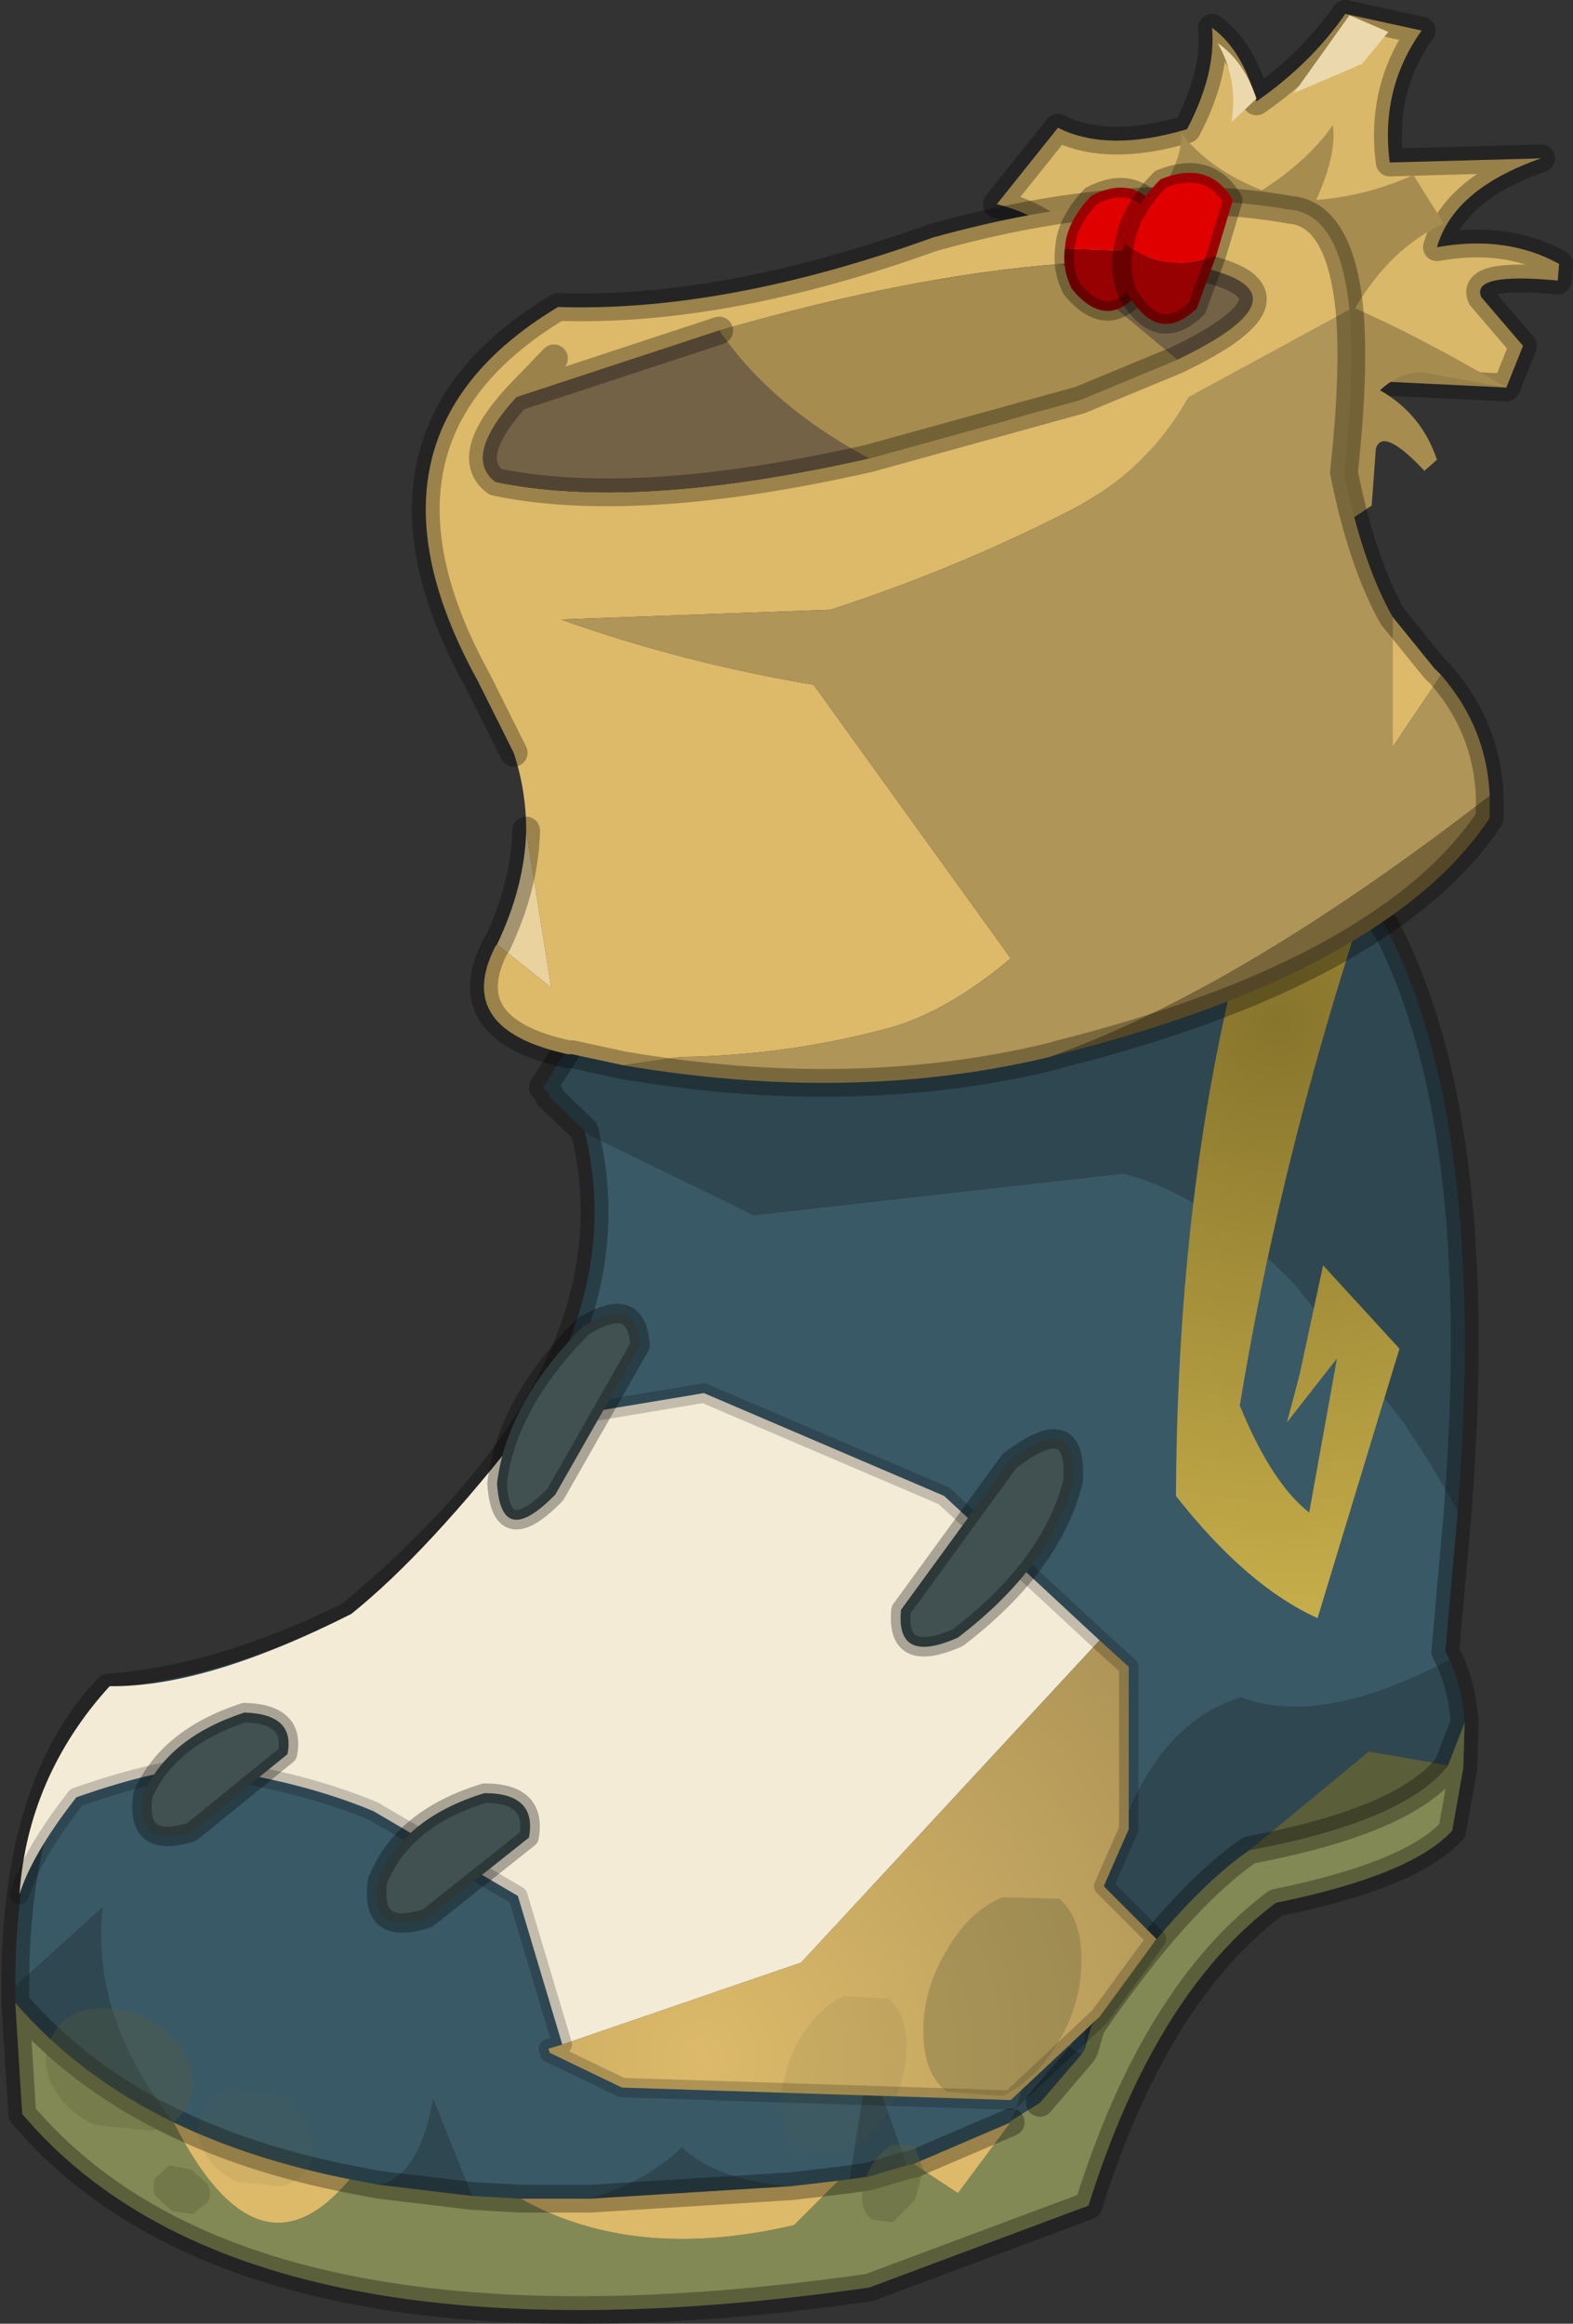 <?xml version="1.0" encoding="UTF-8" standalone="no"?>
<svg xmlns:xlink="http://www.w3.org/1999/xlink" height="83.65px" width="56.65px" xmlns="http://www.w3.org/2000/svg">
  <rect width="100%" height="100%" fill="#333333" stroke="none"/>
  <g transform="matrix(1.0, 0.0, 0.0, 1.0, 0.5, 0.5)">
    <path d="M49.55 5.35 L55.0 5.2 Q51.85 6.3 51.25 8.4 53.75 7.95 55.65 9.0 L55.6 9.6 Q52.45 9.3 52.85 10.2 L54.35 11.95 53.75 13.45 48.55 13.2 Q46.9 15.35 47.25 17.45 46.2 15.6 43.85 14.95 41.95 16.05 41.2 18.35 L38.8 17.2 Q40.5 14.55 40.4 12.35 L35.55 13.0 Q37.95 11.0 38.9 9.5 37.8 7.45 35.4 6.85 L37.6 4.1 Q39.4 5.0 42.25 4.15 43.3 2.15 43.15 0.5 44.25 1.3 44.75 3.15 46.7 1.8 47.95 0.0 L50.7 0.6 Q49.2 2.7 49.55 5.35" fill="#dab869" fill-rule="evenodd" stroke="none"/>
    <path d="M49.55 5.35 L55.0 5.2 Q51.85 6.3 51.25 8.4 53.75 7.95 55.65 9.0 L55.6 9.6 Q52.45 9.3 52.85 10.2 L54.35 11.95 53.75 13.45 48.55 13.2 Q46.9 15.35 47.25 17.45 46.2 15.6 43.85 14.95 41.95 16.05 41.2 18.35 L38.8 17.2 Q40.5 14.55 40.4 12.35 L35.55 13.0 Q37.95 11.0 38.9 9.5 37.8 7.45 35.4 6.85 L37.6 4.1 Q39.4 5.0 42.25 4.15 43.3 2.15 43.15 0.5 44.25 1.3 44.75 3.15 46.7 1.8 47.95 0.0 L50.7 0.6 Q49.2 2.7 49.55 5.35 Z" fill="none" stroke="#000000" stroke-linecap="round" stroke-linejoin="round" stroke-opacity="0.302" stroke-width="1.0"/>
    <path d="M47.5 4.0 Q47.65 5.05 46.9 6.7 48.75 6.55 50.4 5.8 L51.5 7.55 Q49.6 8.4 48.3 10.6 50.6 11.6 53.75 13.45 L50.7 12.9 Q49.9 12.9 49.2 13.55 50.7 14.4 51.25 16.05 L50.8 16.45 Q49.3 14.85 49.05 15.65 L48.9 17.7 47.7 18.5 Q47.4 17.85 45.85 17.1 L43.4 16.05 Q41.25 16.9 40.3 18.7 40.8 16.75 39.85 15.2 38.25 15.2 36.55 16.55 L35.85 14.6 Q38.25 13.4 39.4 11.65 37.9 10.45 36.4 9.95 38.85 9.5 40.15 8.8 L40.4 7.6 Q42.1 5.6 42.05 4.3 43.05 5.6 44.95 6.35 46.65 5.25 47.5 4.0" fill="#a68c4f" fill-rule="evenodd" stroke="none"/>
    <path d="M48.55 1.8 L46.1 2.85 48.1 0.05 49.5 0.65 48.55 1.8 M43.35 1.05 Q44.3 1.7 44.75 3.05 L43.85 3.9 Q44.1 2.35 43.35 1.05" fill="#ebd8ad" fill-rule="evenodd" stroke="none"/>
    <path d="M19.95 37.25 L20.1 37.25 21.95 37.65 Q30.2 39.05 37.3 37.35 L37.65 37.25 Q45.0 35.4 49.2 32.55 L49.4 32.9 49.4 32.85 Q53.1 39.9 52.0 53.85 L52.0 53.9 51.05 52.25 50.05 50.7 46.1 45.7 Q42.95 42.5 39.95 41.75 L26.65 43.25 20.7 40.35 20.55 40.2 19.25 38.95 19.3 38.9 19.05 38.65 19.95 37.25 M51.7 59.25 Q52.15 60.2 52.25 61.5 L51.65 63.05 48.8 62.55 44.5 66.1 Q41.95 67.85 38.8 72.45 L38.55 73.3 Q39.05 62.15 44.2 60.6 47.05 61.7 51.7 59.25 M0.05 71.6 L0.05 71.0 3.2 68.15 Q2.75 72.1 5.75 75.9 2.35 74.25 0.05 71.6 M35.9 75.85 Q36.8 74.15 36.0 70.3 37.0 72.75 38.45 73.45 L36.95 75.2 35.9 75.85 M30.1 77.95 L30.8 73.6 32.15 77.45 30.8 77.85 30.1 77.95 M28.0 78.2 L20.75 78.65 Q22.85 78.0 24.05 76.8 25.3 78.0 28.0 78.2 M13.15 78.15 Q14.6 77.85 15.1 75.05 L16.5 78.55 13.15 78.15" fill="#2f4751" fill-rule="evenodd" stroke="none"/>
    <path d="M52.0 53.9 L51.55 58.95 51.7 59.25 Q47.05 61.7 44.2 60.6 39.05 62.15 38.55 73.3 L38.45 73.45 Q37.0 72.75 36.0 70.3 36.8 74.15 35.9 75.85 L35.9 75.9 32.4 77.4 32.15 77.45 30.8 73.6 30.1 77.95 29.7 78.0 28.0 78.2 Q25.3 78.0 24.05 76.8 22.85 78.0 20.75 78.65 L18.25 78.65 16.5 78.55 15.1 75.05 Q14.6 77.85 13.15 78.15 L12.1 77.95 Q8.55 77.25 5.75 75.9 2.75 72.1 3.2 68.15 L0.05 71.0 Q0.05 63.75 3.4 60.25 7.45 59.95 12.1 57.65 22.7 48.85 20.55 40.2 L20.7 40.35 26.65 43.25 39.95 41.75 Q42.95 42.5 46.1 45.7 L50.05 50.7 51.05 52.25 52.0 53.9" fill="#3a5966" fill-rule="evenodd" stroke="none"/>
    <path d="M52.25 61.5 L52.2 63.15 51.8 65.4 Q50.35 67.0 45.45 68.0 41.1 71.25 38.7 78.9 L30.8 81.85 Q8.3 85.05 0.3 75.6 L0.05 71.6 Q2.35 74.25 5.75 75.9 8.8 81.9 12.1 77.95 L13.15 78.15 16.5 78.55 18.25 78.65 Q22.35 80.95 28.1 79.6 L29.7 78.0 30.1 77.95 30.8 77.85 32.15 77.45 32.4 77.4 34.0 78.45 35.9 75.9 35.9 75.85 36.95 75.2 38.45 73.45 38.55 73.3 38.8 72.45 Q41.95 67.85 44.5 66.1 50.1 65.05 51.65 63.05 L52.25 61.5" fill="#828954" fill-rule="evenodd" stroke="none"/>
    <path d="M32.4 77.4 L35.9 75.9 34.0 78.45 32.4 77.4 M28.0 78.2 L29.7 78.0 28.1 79.6 Q22.35 80.95 18.25 78.65 L20.75 78.65 28.0 78.2 M5.75 75.9 Q8.55 77.25 12.1 77.95 8.8 81.9 5.75 75.9" fill="#dcba6a" fill-rule="evenodd" stroke="none"/>
    <path d="M44.5 66.1 L48.8 62.55 51.65 63.05 Q50.1 65.05 44.5 66.1" fill="#5a5f3a" fill-rule="evenodd" stroke="none"/>
    <path d="M49.2 32.55 L49.4 32.9 49.4 32.85 Q53.1 39.9 52.0 53.85 L52.0 53.9 51.55 58.95 51.7 59.25 Q52.15 60.2 52.25 61.5 L52.2 63.15 51.8 65.4 Q50.35 67.0 45.45 68.0 41.1 71.25 38.7 78.9 L30.8 81.85 Q8.3 85.05 0.3 75.6 L0.05 71.6 0.05 71.0 Q0.05 63.75 3.4 60.25 7.45 59.95 12.1 57.65 22.7 48.85 20.55 40.2 L19.25 38.95 19.3 38.9 19.05 38.65 19.95 37.25 M38.45 73.45 L38.55 73.3 38.8 72.45 Q41.95 67.85 44.5 66.1 50.1 65.05 51.65 63.05 L52.25 61.5 M29.7 78.0 L30.1 77.95 30.8 77.85 32.15 77.45 32.4 77.4 35.9 75.9 M36.95 75.2 L38.45 73.45 M29.7 78.0 L28.0 78.2 20.75 78.65 18.25 78.65 16.5 78.55 13.15 78.15 12.1 77.95 Q8.55 77.25 5.75 75.9 2.35 74.25 0.05 71.6" fill="none" stroke="#000000" stroke-linecap="round" stroke-linejoin="round" stroke-opacity="0.302" stroke-width="1.0"/>
    <path d="M39.1 58.55 L28.35 70.15 19.75 73.1 18.15 67.75 12.95 64.7 Q10.45 63.65 7.0 63.15 5.4 63.1 2.25 64.2 0.65 66.25 0.2 67.7 0.5 63.45 3.45 60.2 6.9 60.25 12.15 57.6 14.9 55.4 18.55 50.7 L24.85 49.65 33.5 53.35 39.1 58.55" fill="#f4ebd7" fill-rule="evenodd" stroke="none"/>
    <path d="M19.75 73.1 L28.35 70.15 39.1 58.55 40.15 59.5 40.15 65.35 39.25 67.4 41.15 69.3 39.1 72.1 35.9 75.1 21.9 74.65 19.3 73.4 19.25 73.25 19.75 73.1" fill="url(#gradient0)" fill-rule="evenodd" stroke="none"/>
    <path d="M39.1 58.55 L33.5 53.35 24.85 49.65 18.55 50.7 M0.2 67.7 Q0.65 66.25 2.25 64.2 5.4 63.1 7.0 63.15 10.45 63.65 12.95 64.7 L18.15 67.75 19.75 73.1 19.25 73.25 19.3 73.4 21.9 74.65 35.9 75.1 39.1 72.1 41.15 69.3 39.25 67.4 40.15 65.35 40.15 59.5 39.1 58.55" fill="none" stroke="#000000" stroke-linecap="round" stroke-linejoin="round" stroke-opacity="0.2" stroke-width="0.7"/>
    <path d="M4.65 64.1 Q5.55 62.05 8.3 61.15 10.15 61.2 9.85 62.65 L6.4 65.45 Q4.35 66.1 4.65 64.1" fill="#415050" fill-rule="evenodd" stroke="none"/>
    <path d="M4.65 64.1 Q5.55 62.05 8.3 61.15 10.15 61.2 9.85 62.65 L6.4 65.45 Q4.35 66.1 4.65 64.1 Z" fill="none" stroke="#000000" stroke-linecap="round" stroke-linejoin="round" stroke-opacity="0.302" stroke-width="0.7"/>
    <path d="M13.1 67.2 Q14.0 64.95 16.95 64.05 18.85 64.05 18.55 65.65 L14.9 68.55 Q12.8 69.25 13.1 67.2" fill="#415050" fill-rule="evenodd" stroke="none"/>
    <path d="M13.1 67.2 Q14.0 64.95 16.95 64.05 18.85 64.05 18.55 65.65 L14.9 68.55 Q12.8 69.25 13.1 67.2 Z" fill="none" stroke="#000000" stroke-linecap="round" stroke-linejoin="round" stroke-opacity="0.302" stroke-width="0.7"/>
    <path d="M17.4 52.9 Q17.75 50.0 20.5 47.25 22.45 46.05 22.55 47.95 L19.5 53.3 Q17.55 55.3 17.4 52.9" fill="#415050" fill-rule="evenodd" stroke="none"/>
    <path d="M17.4 52.9 Q17.75 50.0 20.5 47.25 22.45 46.05 22.55 47.95 L19.5 53.3 Q17.55 55.3 17.4 52.9 Z" fill="none" stroke="#000000" stroke-linecap="round" stroke-linejoin="round" stroke-opacity="0.302" stroke-width="0.7"/>
    <path d="M38.15 52.8 Q37.4 55.85 34.0 58.45 31.75 59.45 31.95 57.45 L35.85 52.1 Q38.3 50.2 38.15 52.8" fill="#415050" fill-rule="evenodd" stroke="none"/>
    <path d="M38.15 52.8 Q37.4 55.85 34.0 58.45 31.75 59.45 31.95 57.45 L35.85 52.1 Q38.3 50.2 38.15 52.8 Z" fill="none" stroke="#000000" stroke-linecap="round" stroke-linejoin="round" stroke-opacity="0.302" stroke-width="0.7"/>
    <path d="M43.65 35.85 L43.75 35.35 Q45.7 34.75 48.25 33.2 L48.05 33.85 Q45.45 42.15 44.15 50.1 45.3 52.9 46.65 53.95 L47.65 48.4 45.85 50.7 46.3 49.0 47.15 45.05 49.9 48.05 46.95 57.75 Q44.4 56.6 41.85 53.35 41.9 43.75 43.65 35.85" fill="url(#gradient1)" fill-rule="evenodd" stroke="none"/>
    <path d="M18.1 13.8 Q16.15 15.95 17.35 16.85 22.4 17.9 30.8 16.0 L38.4 13.9 41.9 12.45 42.4 12.2 Q47.25 9.7 41.5 8.9 L37.75 9.0 Q32.35 9.4 25.4 11.4 L18.1 13.8 19.45 12.4 18.1 13.8 M18.45 29.4 Q18.45 27.95 18.0 26.6 L16.7 24.0 Q11.85 15.2 19.6 10.55 25.6 10.75 33.1 8.05 40.3 6.05 45.95 7.05 47.75 7.2 48.1 10.65 L42.3 13.8 Q40.8 16.5 37.9 17.95 33.75 20.05 29.4 21.45 L19.7 21.8 Q24.05 23.35 28.8 24.15 L35.9 34.0 Q33.65 35.9 31.55 36.5 27.85 37.5 24.0 37.55 L21.95 37.85 20.1 37.45 19.95 37.45 Q15.8 36.55 17.35 33.55 L17.4 33.5 19.35 35.05 18.45 29.4 M51.4 23.8 L49.65 26.4 49.65 21.7 51.15 23.55 51.4 23.8" fill="#dcba6a" fill-rule="evenodd" stroke="none"/>
    <path d="M30.8 16.0 Q22.4 17.9 17.35 16.85 16.15 15.95 18.1 13.8 L25.4 11.4 Q27.3 14.15 30.8 16.0 M37.75 9.0 L41.5 8.9 Q47.25 9.7 42.4 12.2 L41.9 12.45 37.75 9.0" fill="#746247" fill-rule="evenodd" stroke="none"/>
    <path d="M18.45 29.4 L19.35 35.05 17.4 33.5 Q18.4 31.4 18.45 29.4" fill="#e9d29e" fill-rule="evenodd" stroke="none"/>
    <path d="M25.4 11.4 Q32.35 9.4 37.75 9.0 L41.9 12.45 38.4 13.9 30.8 16.0 Q27.3 14.15 25.4 11.4" fill="#a68c4f" fill-rule="evenodd" stroke="none"/>
    <path d="M21.95 37.85 L24.0 37.55 Q27.85 37.5 31.55 36.5 33.65 35.9 35.9 34.0 L28.8 24.15 Q24.05 23.35 19.7 21.8 L29.4 21.45 Q33.75 20.05 37.9 17.95 40.8 16.5 42.3 13.8 L48.1 10.65 Q48.3 12.85 47.9 16.5 48.55 19.75 49.65 21.7 L49.65 26.4 51.4 23.8 Q53.05 25.7 53.15 28.15 44.1 35.15 37.3 37.55 30.2 39.25 21.95 37.85" fill="#af9558" fill-rule="evenodd" stroke="none"/>
    <path d="M53.15 28.15 L53.15 28.95 Q51.75 31.05 49.2 32.75 45.0 35.6 37.65 37.45 L37.3 37.55 Q44.1 35.15 53.15 28.15" fill="#78653a" fill-rule="evenodd" stroke="none"/>
    <path d="M30.8 16.0 Q22.4 17.9 17.35 16.85 16.15 15.95 18.1 13.8 L19.45 12.4 M17.4 33.5 L17.35 33.55 Q15.8 36.55 19.95 37.45 L20.1 37.45 21.95 37.85 Q30.2 39.25 37.3 37.55 L37.65 37.45 Q45.0 35.6 49.2 32.75 51.75 31.05 53.15 28.95 L53.15 28.15 Q53.05 25.7 51.4 23.8 L51.15 23.55 49.65 21.7 Q48.55 19.75 47.9 16.5 48.3 12.85 48.1 10.65 47.75 7.2 45.95 7.05 40.3 6.05 33.1 8.05 25.6 10.75 19.6 10.55 11.85 15.2 16.7 24.0 L18.0 26.6 M18.45 29.4 Q18.4 31.4 17.4 33.5 M18.1 13.8 L25.4 11.4 M41.5 8.9 Q47.25 9.7 42.4 12.2 L41.9 12.45 38.4 13.9 30.8 16.0" fill="none" stroke="#000000" stroke-linecap="round" stroke-linejoin="round" stroke-opacity="0.302" stroke-width="1.0"/>
    <path d="M29.9 71.35 Q28.95 71.8 28.3 72.9 27.65 74.05 27.65 75.2 27.65 76.4 28.3 76.95 L29.9 77.0 Q30.85 76.6 31.5 75.5 32.15 74.35 32.15 73.15 32.15 72.0 31.5 71.45 L29.9 71.35" fill="#5a5f3a" fill-opacity="0.102" fill-rule="evenodd" stroke="none"/>
    <path d="M30.9 77.45 Q30.55 78.05 30.55 78.6 30.55 79.15 30.9 79.4 L31.65 79.5 32.45 78.7 32.75 77.6 32.45 76.75 31.65 76.7 Q31.2 76.95 30.9 77.45" fill="#5a5f3a" fill-opacity="0.4" fill-rule="evenodd" stroke="none"/>
    <path d="M35.6 74.95 Q36.8 74.4 37.65 72.95 38.45 71.6 38.45 70.05 38.45 68.55 37.65 67.85 L35.6 67.8 Q34.4 68.3 33.6 69.7 32.75 71.1 32.75 72.6 32.75 74.15 33.6 74.8 L35.6 74.95" fill="#5a5f3a" fill-opacity="0.302" fill-rule="evenodd" stroke="none"/>
    <path d="M10.6 76.0 Q10.95 76.65 10.7 77.35 10.4 78.0 9.65 78.2 L8.05 78.05 Q7.2 77.65 6.85 76.95 6.45 76.25 6.75 75.6 7.0 74.9 7.8 74.75 L9.4 74.95 Q10.2 75.3 10.6 76.0" fill="#5a5f3a" fill-opacity="0.102" fill-rule="evenodd" stroke="none"/>
    <path d="M6.95 78.1 Q7.15 78.45 7.0 78.75 L6.45 79.2 5.7 79.1 5.1 78.55 Q4.95 78.2 5.1 77.9 L5.6 77.45 6.4 77.6 6.95 78.1" fill="#5a5f3a" fill-opacity="0.4" fill-rule="evenodd" stroke="none"/>
    <path d="M2.95 76.0 Q1.9 75.55 1.4 74.6 0.95 73.75 1.3 72.95 1.65 72.1 2.6 71.85 3.6 71.65 4.65 72.1 5.7 72.6 6.15 73.45 6.65 74.35 6.3 75.2 5.95 76.0 4.95 76.2 L2.95 76.0" fill="#5a5f3a" fill-opacity="0.302" fill-rule="evenodd" stroke="none"/>
    <path d="M40.8 8.55 L37.85 8.45 Q37.9 7.5 38.8 6.55 40.25 5.8 41.15 6.95 L40.8 8.55" fill="#e00000" fill-rule="evenodd" stroke="none"/>
    <path d="M37.85 8.45 L40.8 8.55 40.4 10.15 Q39.3 11.35 38.1 9.9 37.75 9.2 37.85 8.45" fill="#980101" fill-rule="evenodd" stroke="none"/>
    <path d="M40.8 8.55 L41.15 6.95 Q40.25 5.8 38.8 6.55 37.9 7.5 37.85 8.45 37.75 9.2 38.1 9.9 39.3 11.35 40.4 10.15 L40.8 8.55 Z" fill="none" stroke="#000000" stroke-linecap="round" stroke-linejoin="round" stroke-opacity="0.302" stroke-width="0.7"/>
    <path d="M40.0 8.25 Q40.2 7.05 41.3 5.95 43.05 5.25 43.9 6.7 L43.3 8.7 Q41.4 9.4 40.0 8.25" fill="#e00000" fill-rule="evenodd" stroke="none"/>
    <path d="M43.3 8.7 L42.6 10.6 Q41.2 11.95 40.1 10.05 39.75 9.15 40.0 8.25 41.4 9.4 43.3 8.7" fill="#980101" fill-rule="evenodd" stroke="none"/>
    <path d="M43.3 8.7 L42.6 10.6 Q41.2 11.95 40.1 10.05 39.75 9.15 40.0 8.25 40.2 7.05 41.3 5.95 43.05 5.25 43.9 6.7 L43.3 8.7 Z" fill="none" stroke="#000000" stroke-linecap="round" stroke-linejoin="round" stroke-opacity="0.302" stroke-width="0.7"/>
  </g>
  <defs>
    <radialGradient cx="0" cy="0" gradientTransform="matrix(0.025, 0.0, 0.0, 0.025, 24.8, 73.6)" gradientUnits="userSpaceOnUse" id="gradient0" r="819.2" spreadMethod="pad">
      <stop offset="0.0" stop-color="#dcba6a"/>
      <stop offset="1.0" stop-color="#af9558"/>
    </radialGradient>
    <radialGradient cx="0" cy="0" gradientTransform="matrix(0.026, 0.0, 0.0, 0.026, 45.5, 36.2)" gradientUnits="userSpaceOnUse" id="gradient1" r="819.2" spreadMethod="pad">
      <stop offset="0.0" stop-color="#87752c"/>
      <stop offset="1.0" stop-color="#c6ad4a"/>
    </radialGradient>
  </defs>
</svg>
